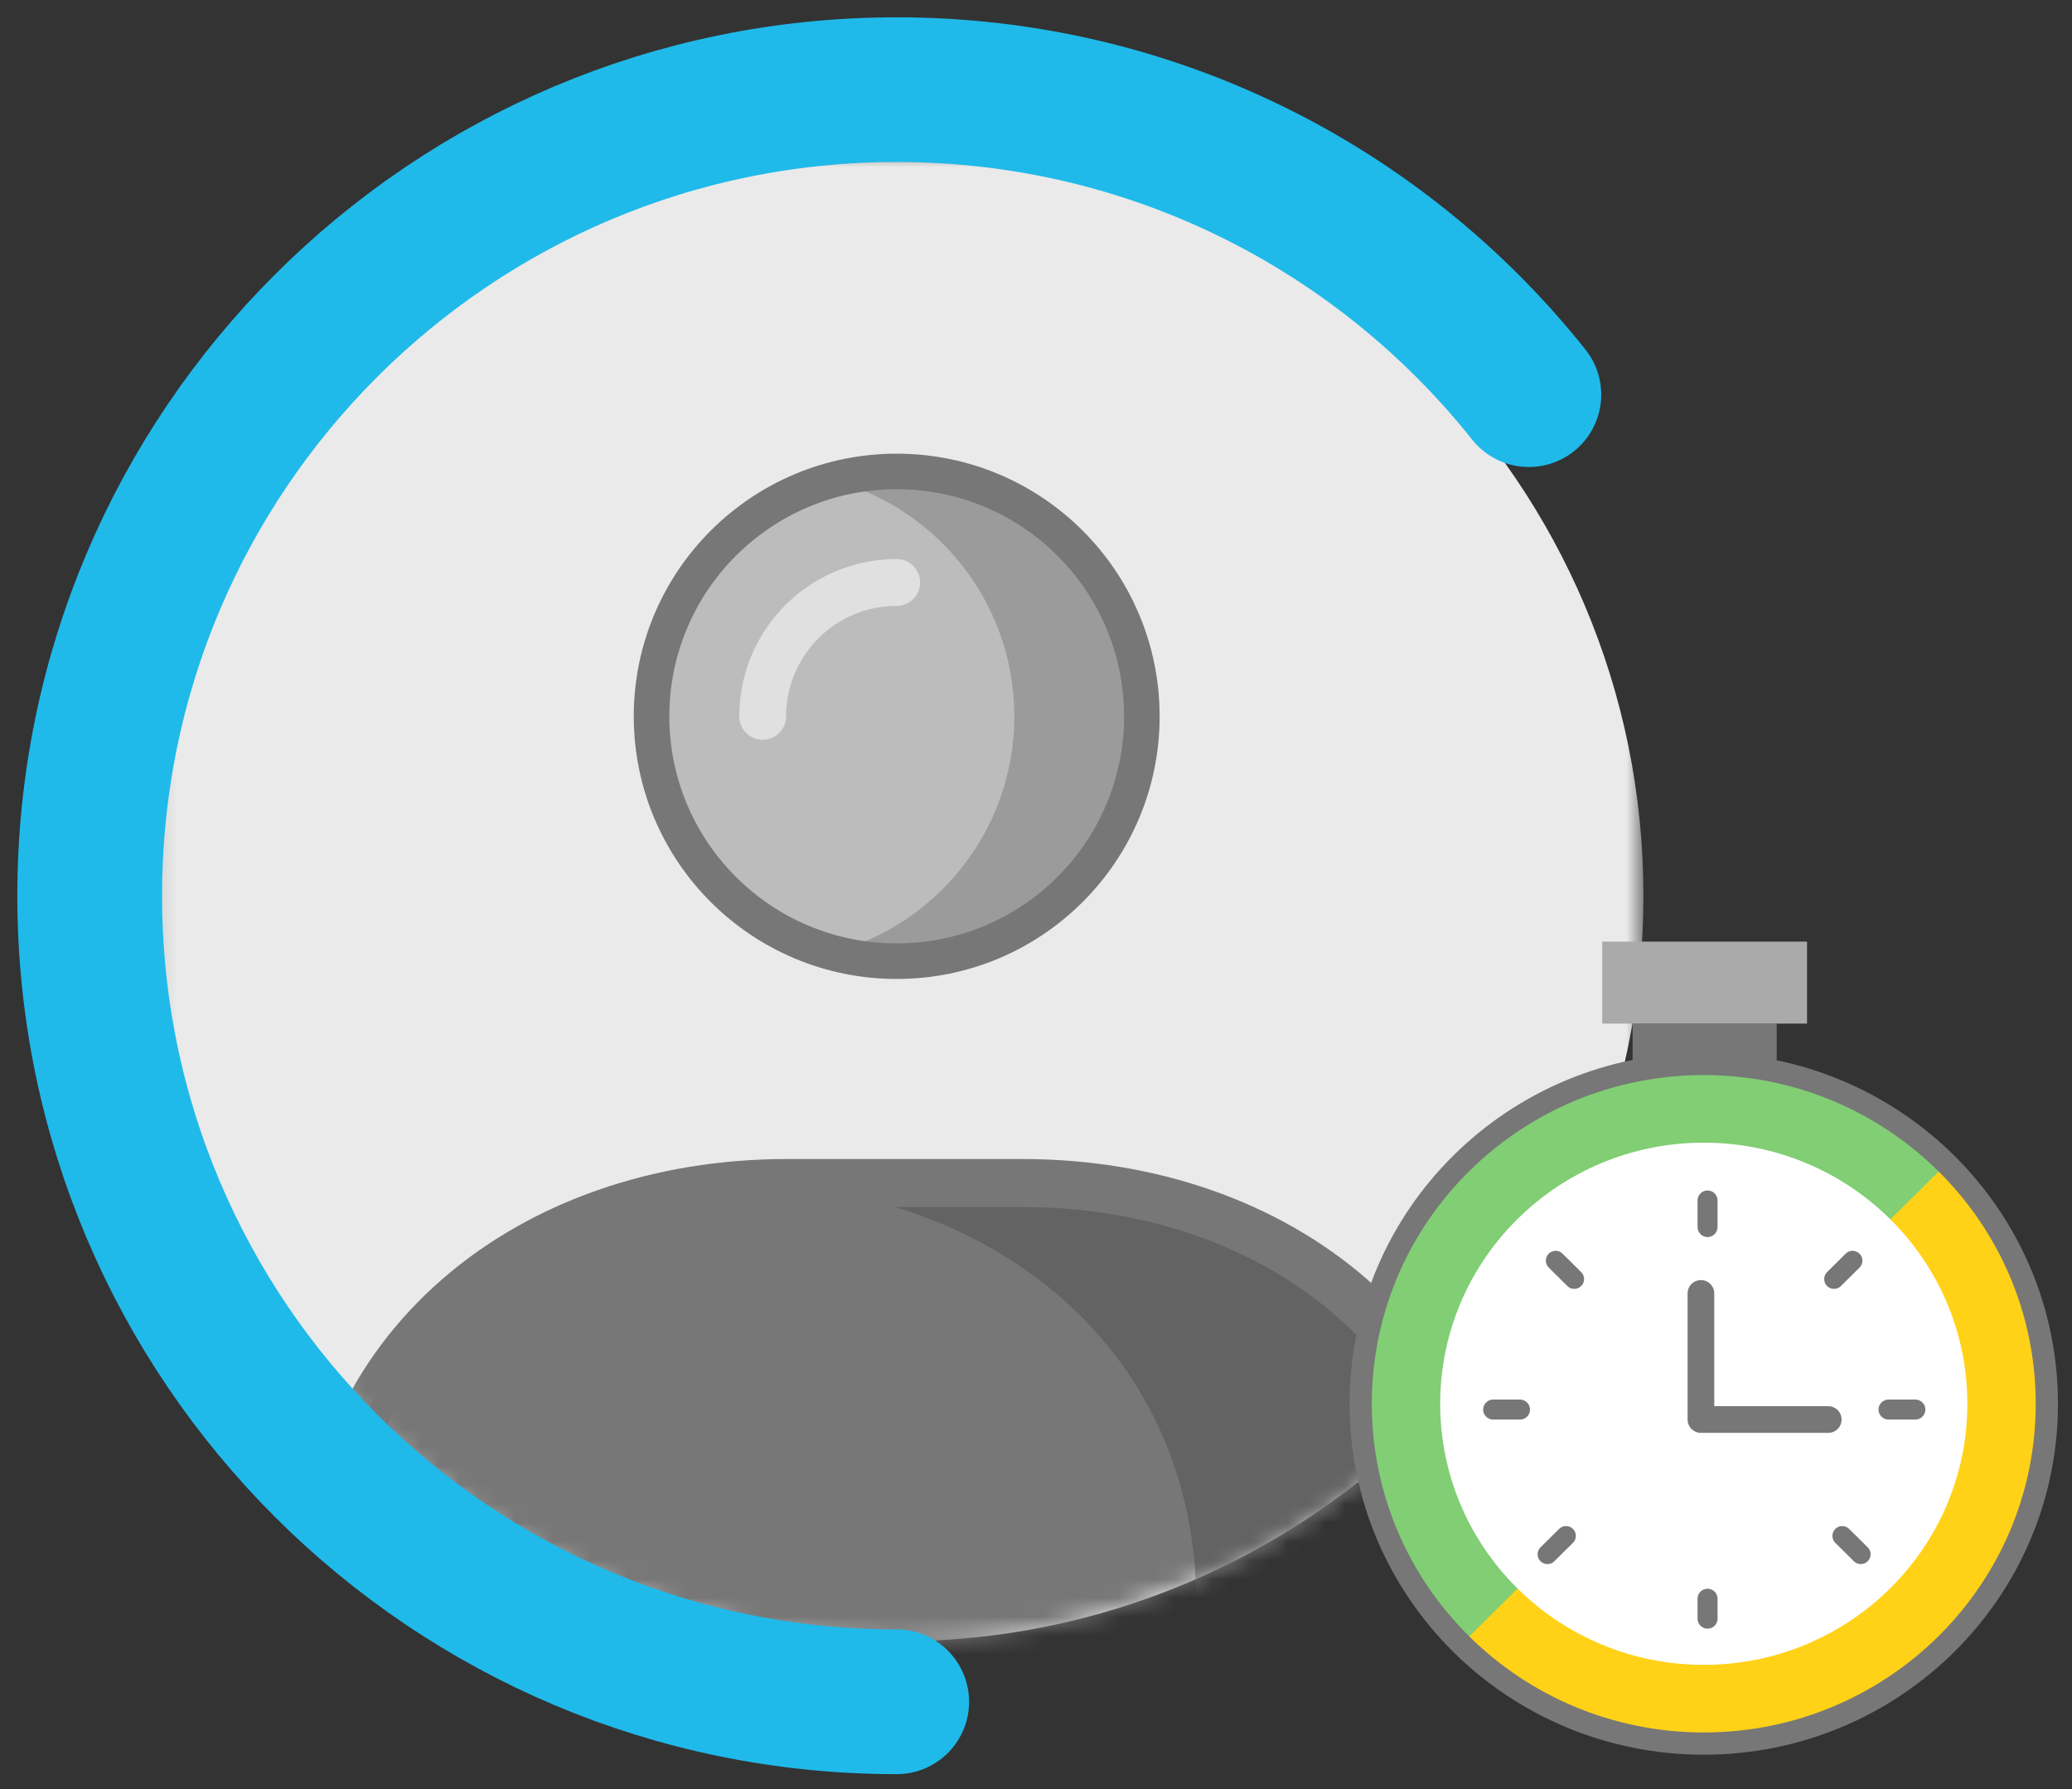 <svg height="95" viewBox="0 0 110 95" width="110" xmlns="http://www.w3.org/2000/svg" xmlns:xlink="http://www.w3.org/1999/xlink"><rect x="0" y="0" width="110" height="95" fill="#333333" stroke="none"/><mask id="a" fill="#fff"><path d="m.11.6h79.283v79.207h-79.283z" fill="#fff" fill-rule="evenodd"/></mask><mask id="b" fill="#fff"><path d="m.11 40.205c0 21.871 17.749 39.602 39.642 39.602s39.641-17.73 39.641-39.602c0-21.873-17.748-39.605-39.641-39.605s-39.642 17.73-39.642 39.605" fill="#fff" fill-rule="evenodd"/></mask><mask id="c" fill="#fff"><path d="m.11 40.205c0 21.871 17.749 39.602 39.642 39.602s39.641-17.73 39.641-39.602c0-21.873-17.748-39.605-39.641-39.605s-39.642 17.73-39.642 39.605" fill="#fff" fill-rule="evenodd"/></mask><mask id="d" fill="#fff"><path d="m.11 40.205c0 21.871 17.749 39.602 39.642 39.602s39.641-17.73 39.641-39.602c0-21.873-17.748-39.605-39.641-39.605s-39.642 17.73-39.642 39.605" fill="#fff" fill-rule="evenodd"/></mask><mask id="e" fill="#fff"><path d="m.11 40.205c0 21.871 17.749 39.602 39.642 39.602s39.641-17.73 39.641-39.602c0-21.873-17.748-39.605-39.641-39.605s-39.642 17.73-39.642 39.605" fill="#fff" fill-rule="evenodd"/></mask><mask id="f" fill="#fff"><path d="m.11 40.205c0 21.871 17.749 39.602 39.642 39.602s39.641-17.73 39.641-39.602c0-21.873-17.748-39.605-39.641-39.605s-39.642 17.73-39.642 39.605" fill="#fff" fill-rule="evenodd"/></mask><mask id="g" fill="#fff"><path d="m.11 40.205c0 21.871 17.749 39.602 39.642 39.602s39.641-17.73 39.641-39.602c0-21.873-17.748-39.605-39.641-39.605s-39.642 17.73-39.642 39.605z" fill="#fff" fill-rule="evenodd"/></mask><mask id="h" fill="#fff"><path d="m.11 40.205c0 21.871 17.749 39.602 39.642 39.602s39.641-17.73 39.641-39.602c0-21.873-17.748-39.605-39.641-39.605s-39.642 17.73-39.642 39.605z" fill="#fff" fill-rule="evenodd"/></mask><g fill="none" fill-rule="evenodd"><path d="m.11 40.205c0-21.873 17.75-39.605 39.643-39.605 21.894 0 39.642 17.73 39.642 39.604 0 21.871-17.748 39.602-39.642 39.602-21.894.001-39.643-17.729-39.643-39.602" fill="#eaeaea" mask="url(#a)" transform="translate(7.853 7.358)"/><path d="m26.737 30.679c0-7.181 5.827-13.003 13.016-13.003 7.187 0 13.014 5.822 13.014 13.003 0 7.18-5.826 13.002-13.015 13.002-7.188 0-13.015-5.82-13.015-13.002" fill="#bcbcbc" mask="url(#b)" transform="translate(7.853 7.358)"/><path d="m32.638 30.679a7.11 7.11 0 0 1 7.113-7.107" mask="url(#c)" stroke="#e0e0e0" stroke-linecap="round" stroke-linejoin="round" stroke-width="2.486" transform="translate(7.853 7.358)"/><path d="m39.752 17.676a13 13 0 0 0 -3.386.46c5.543 1.491 9.629 6.534 9.629 12.543s-4.086 11.052-9.63 12.542c1.082.291 2.214.46 3.387.46 7.188 0 13.015-5.82 13.015-13.002 0-7.18-5.827-13.003-13.015-13.003" fill="#9b9b9b" mask="url(#d)" transform="translate(7.853 7.358)"/><path d="m46.423 55.461h-12.505c-13.632 0-24.683 8.723-24.683 22.343v10.23h61.872v-10.23c0-13.62-11.05-22.343-24.684-22.343" fill="#777" mask="url(#e)" transform="translate(7.853 7.358)"/><path d="m46.423 55.483h-12.505c-.474 0-1.003.003-1.47.023 12.974.583 23.21 9.153 23.21 22.298v10.786h15.414v-10.786c0-13.62-11.017-22.321-24.649-22.321" fill="#636363" mask="url(#f)" transform="translate(7.853 7.358)"/><g stroke-linecap="round" stroke-linejoin="round"><path d="m46.423 55.461h-12.505c-13.632 0-24.683 8.723-24.683 22.343v10.23h61.872v-10.23c0-13.62-11.05-22.343-24.684-22.343z" mask="url(#g)" stroke="#777" stroke-width="2.549" transform="translate(7.853 7.358)"/><path d="m26.737 30.679c0-7.181 5.827-13.003 13.016-13.003 7.187 0 13.014 5.822 13.014 13.003 0 7.18-5.826 13.002-13.015 13.002-7.188 0-13.015-5.82-13.015-13.002z" mask="url(#h)" stroke="#777" stroke-width="1.888" transform="translate(7.853 7.358)"/><path d="m47.605 90.366c-23.662 0-42.843-19.164-42.843-42.802 0-23.64 19.181-42.803 42.843-42.803 13.596 0 25.712 6.327 33.56 16.195" stroke="#1fbaea" stroke-width="7.684"/></g><path d="m86.672 58.143h7.65v-3.79h-7.65z" fill="#777"/><path d="m85.06 54.353h10.874v-4.353h-10.874z" fill="#aaa"/><path d="m72.237 74.54c0-9.966 8.155-18.045 18.214-18.045 10.06 0 18.214 8.079 18.214 18.045 0 9.965-8.155 18.044-18.214 18.044-10.06 0-18.214-8.079-18.214-18.044" fill="#81ce74"/><path d="m77.573 87.322c7.264 7.196 18.645 7.046 25.758 0 7.113-7.048 7.264-18.323 0-25.519l-25.758 25.518z" fill="#ffd217"/><path d="m76.458 74.54c0-7.657 6.265-13.864 13.993-13.864s13.993 6.207 13.993 13.864c0 7.656-6.265 13.863-13.993 13.863s-13.993-6.207-13.993-13.863" fill="#fff"/><g stroke="#777" stroke-linecap="round" stroke-linejoin="round"><path d="m72.237 74.54c0-9.966 8.155-18.045 18.214-18.045 10.06 0 18.214 8.079 18.214 18.045 0 9.965-8.155 18.044-18.214 18.044-10.06 0-18.214-8.079-18.214-18.044z" stroke-width="1.181"/><path d="m90.652 65.156v-1.41m0 22.205v-1.058" stroke-width="1.062"/><path d="m97.365 67.918.986-.978m-.55 14.615.986.977" stroke-width="1.042"/><path d="m100.26 74.848h1.424" stroke-width="1.062"/><path d="m83.575 67.918-.987-.978m.551 14.615-.987.977" stroke-width="1.042"/><path d="m80.694 74.848h-1.424" stroke-width="1.062"/><path d="m90.3 68.68v6.697h6.759" stroke-width="1.416"/></g></g></svg>